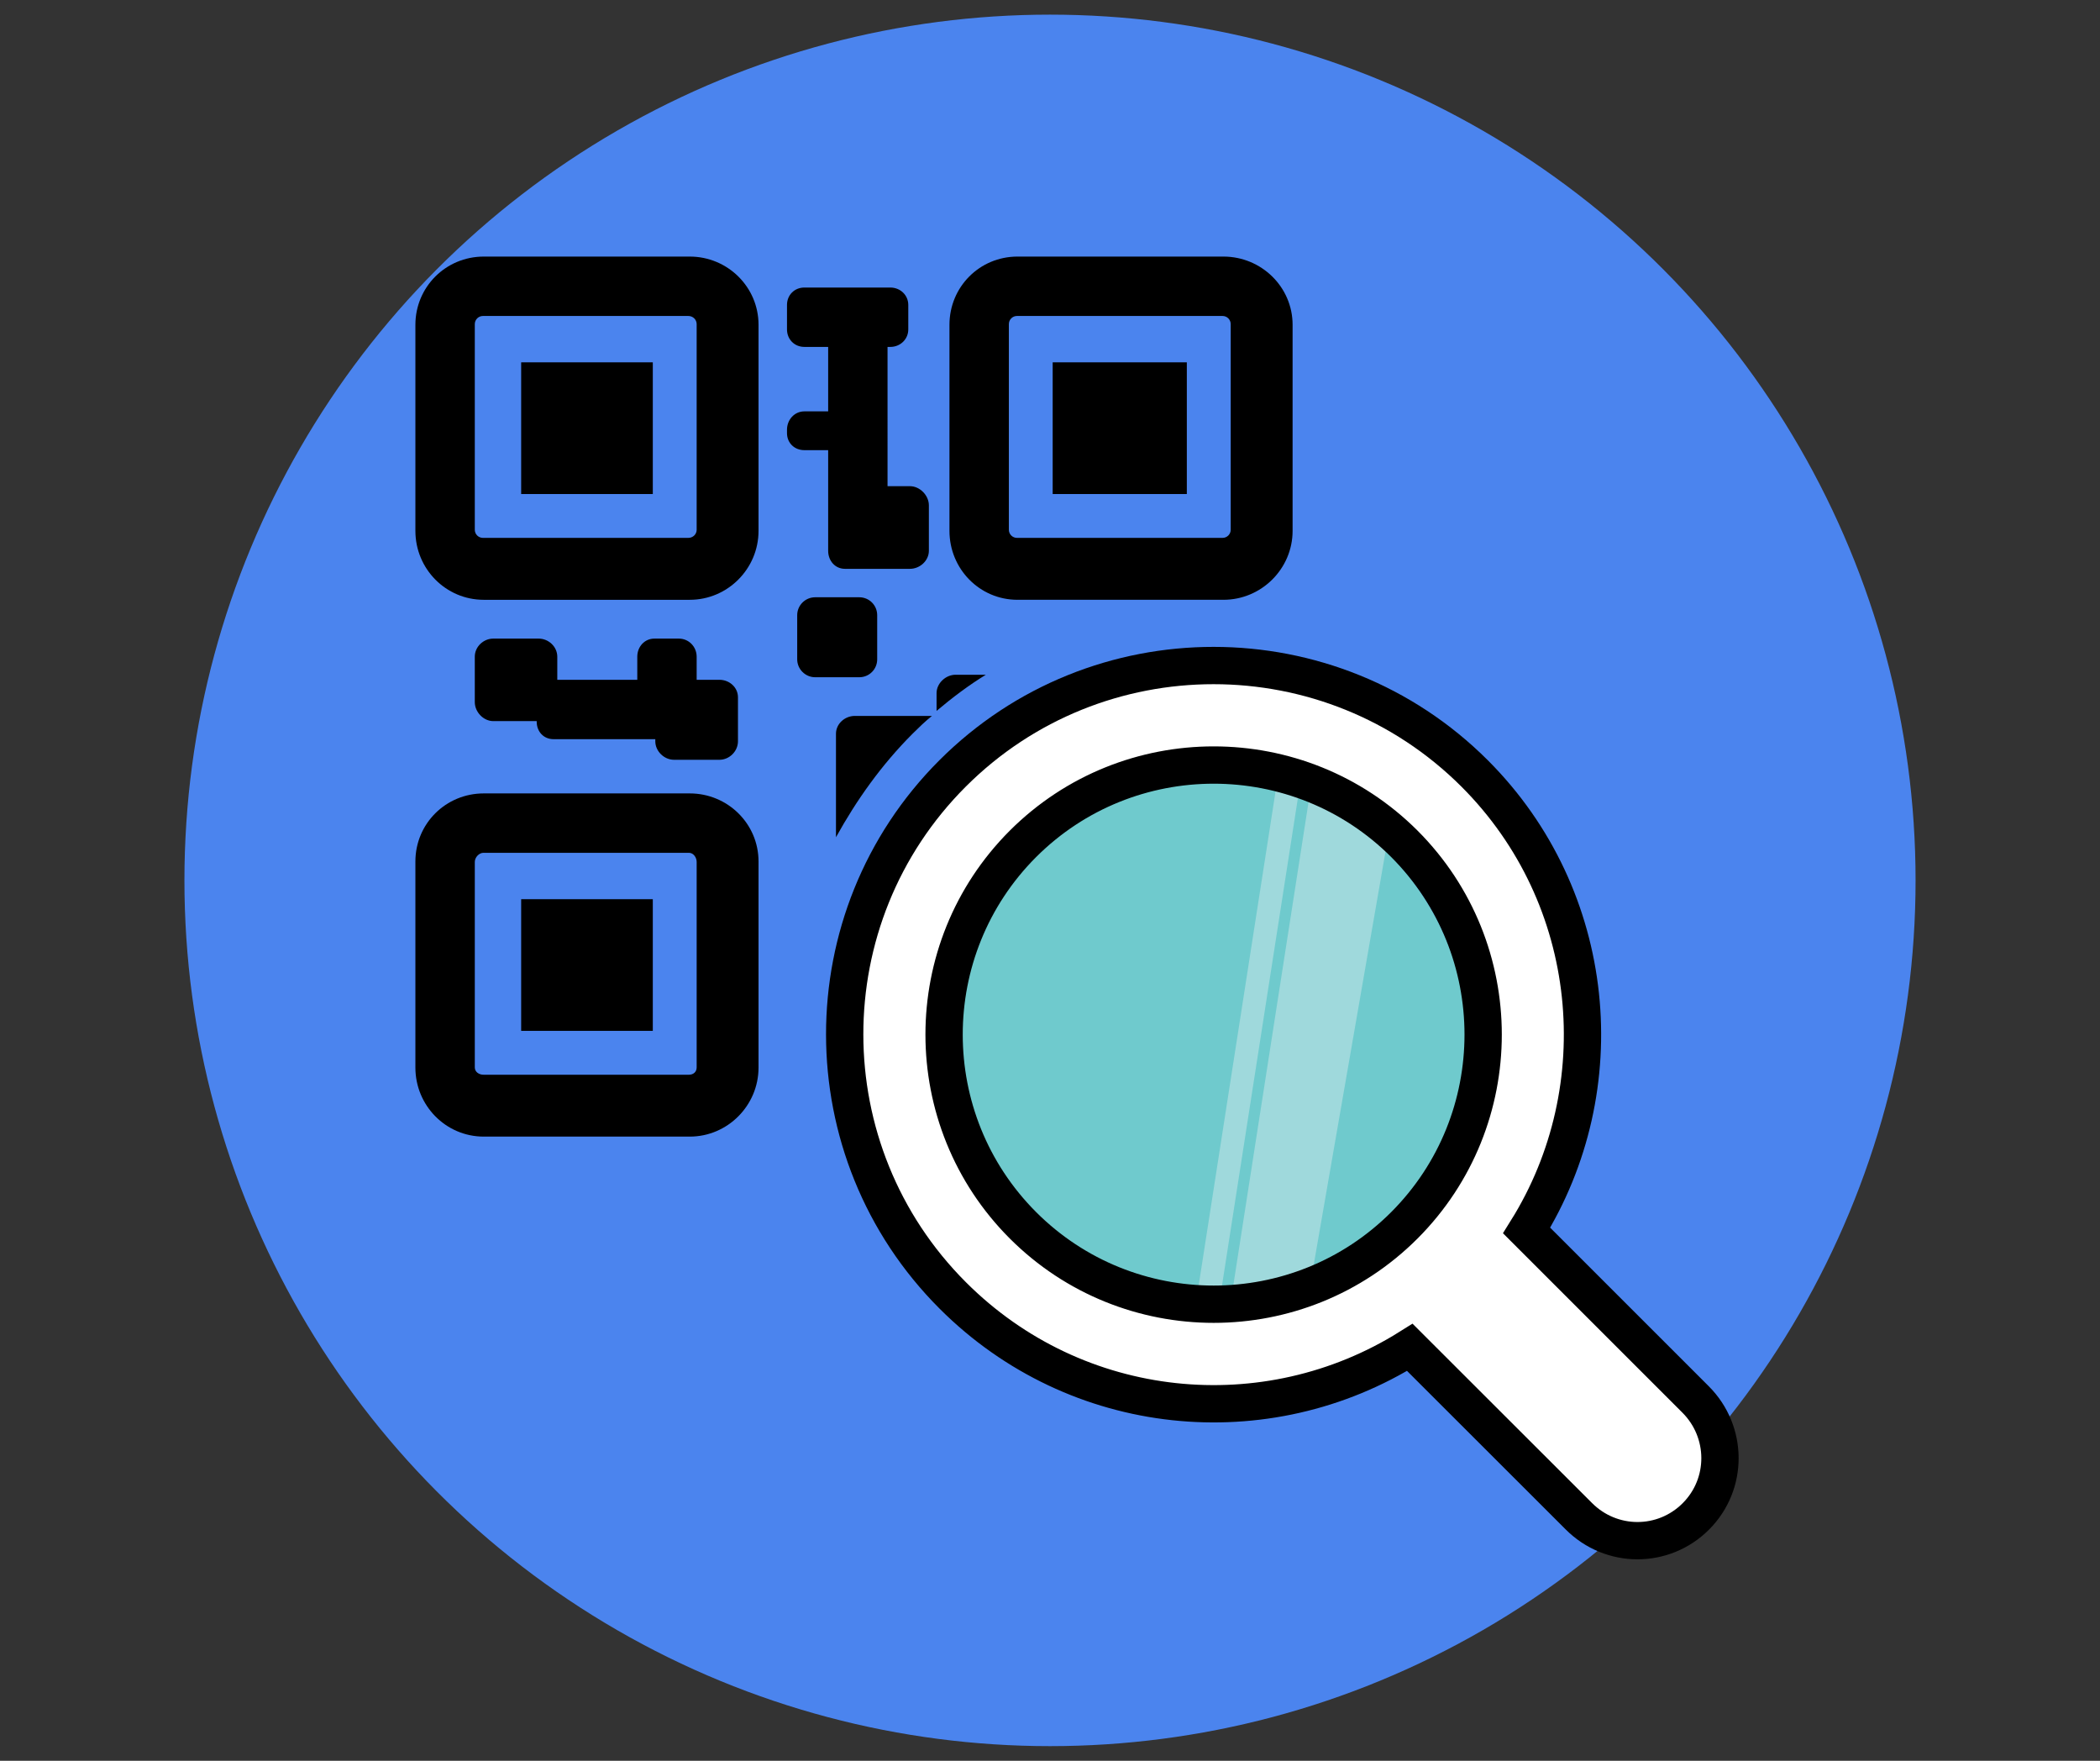 <svg xmlns="http://www.w3.org/2000/svg" xmlns:xlink="http://www.w3.org/1999/xlink" version="1.1" width="940" height="788" viewBox="0 0 940 788" xml:space="preserve">
<rect x="0" y="0" width="940" height="788" fill="#333333" stroke="none"/>
<desc>Created with Fabric.js 3.5.0</desc>
<defs>
</defs>
<rect x="0" y="0" width="100%" height="100%" fill="rgba(255,255,255,0)"/>
<g transform="matrix(48.431 0 0 48.431 470 394)" id="63705">
<circle style="stroke: none; stroke-width: 0; stroke-dasharray: none; stroke-linecap: butt; stroke-dashoffset: 0; stroke-linejoin: miter; stroke-miterlimit: 4; is-custom-font: none; font-file-url: none; fill: rgb(75,132,238); fill-rule: nonzero; opacity: 1;" vector-effect="non-scaling-stroke" cx="0" cy="0" r="8"/>
</g>
<g transform="matrix(2.078 0 0 2.078 482.546 406.33)" id="614454">
<g style="" vector-effect="non-scaling-stroke">
		<g transform="matrix(1 0 0 1 25.524 29.361)" id="Layer_8">
<path style="stroke: none; stroke-width: 1; stroke-dasharray: none; stroke-linecap: butt; stroke-dashoffset: 0; stroke-linejoin: miter; stroke-miterlimit: 4; is-custom-font: none; font-file-url: none; fill: rgb(111,202,205); fill-rule: nonzero; opacity: 1;" transform=" translate(-168.261, -169.643)" d="M 226.574 169.645 c 0 32.208 -26.104 58.312 -58.311 58.312 c -32.208 0 -58.316 -26.104 -58.316 -58.312 c 0 -32.208 26.108 -58.316 58.316 -58.316 C 200.471 111.329 226.574 137.437 226.574 169.645 z" stroke-linecap="round"/>
</g>
		<g transform="matrix(1 0 0 1 50.252 26.483)" id="Layer_8">
<polygon style="stroke: none; stroke-width: 1; stroke-dasharray: none; stroke-linecap: butt; stroke-dashoffset: 0; stroke-linejoin: miter; stroke-miterlimit: 4; is-custom-font: none; font-file-url: none; fill: rgb(159,217,220); fill-rule: nonzero; opacity: 1;" points="-0.363,55.436 -16.904,55.436 0.363,-55.436 16.904,-43.925 "/>
</g>
		<g transform="matrix(1 0 0 1 37.036 26.483)" id="Layer_8">
<polygon style="stroke: none; stroke-width: 1; stroke-dasharray: none; stroke-linecap: butt; stroke-dashoffset: 0; stroke-linejoin: miter; stroke-miterlimit: 4; is-custom-font: none; font-file-url: none; fill: rgb(159,217,220); fill-rule: nonzero; opacity: 1;" points="-6.117,55.436 -11.148,55.436 6.114,-55.436 11.148,-55.436 "/>
</g>
		<g transform="matrix(1 0 0 1 -105.779 -103.322)" id="Layer_8">
<path style="stroke: none; stroke-width: 1; stroke-dasharray: none; stroke-linecap: butt; stroke-dashoffset: 0; stroke-linejoin: miter; stroke-miterlimit: 4; is-custom-font: none; font-file-url: none; fill: rgb(0,0,0); fill-rule: nonzero; opacity: 1;" transform=" translate(-36.958, -36.959)" d="M 59.101 0 H 14.726 C 6.549 0 0 6.55 0 14.692 V 59.07 c 0 8.179 6.549 14.849 14.726 14.849 h 44.375 c 8.15 0 14.814 -6.67 14.814 -14.849 V 14.692 C 73.916 6.55 67.251 0 59.101 0 L 59.101 0 z M 60.587 58.834 c 0 0.962 -0.79 1.747 -1.789 1.747 h -44.25 c -0.968 0 -1.752 -0.785 -1.752 -1.747 V 14.548 c 0 -0.97 0.785 -1.755 1.752 -1.755 h 44.25 c 0.999 0 1.789 0.785 1.789 1.755 V 58.834 z M 60.587 58.834" stroke-linecap="round"/>
</g>
		<g transform="matrix(1 0 0 1 -105.776 -103.324)" id="Layer_8">
<rect style="stroke: none; stroke-width: 1; stroke-dasharray: none; stroke-linecap: butt; stroke-dashoffset: 0; stroke-linejoin: miter; stroke-miterlimit: 4; is-custom-font: none; font-file-url: none; fill: rgb(0,0,0); fill-rule: nonzero; opacity: 1;" x="-14.178" y="-14.181" rx="0" ry="0" width="28.357" height="28.363"/>
</g>
		<g transform="matrix(1 0 0 1 -105.779 12.29)" id="Layer_8">
<path style="stroke: none; stroke-width: 1; stroke-dasharray: none; stroke-linecap: butt; stroke-dashoffset: 0; stroke-linejoin: miter; stroke-miterlimit: 4; is-custom-font: none; font-file-url: none; fill: rgb(0,0,0); fill-rule: nonzero; opacity: 1;" transform=" translate(-36.958, -152.571)" d="M 59.101 115.615 H 14.726 C 6.549 115.615 0 122.125 0 130.278 v 44.383 c 0 8.171 6.549 14.867 14.726 14.867 h 44.375 c 8.15 0 14.814 -6.696 14.814 -14.867 v -44.383 C 73.916 122.125 67.251 115.615 59.101 115.615 L 59.101 115.615 z M 60.587 174.63 c 0 0.963 -0.701 1.569 -1.664 1.569 H 14.658 c -0.962 0 -1.862 -0.606 -1.862 -1.569 v -44.26 c 0 -0.965 0.9 -1.964 1.862 -1.964 h 44.266 c 0.962 0 1.664 0.999 1.664 1.964 V 174.63 z M 60.587 174.63" stroke-linecap="round"/>
</g>
		<g transform="matrix(1 0 0 1 -105.776 12.292)" id="Layer_8">
<rect style="stroke: none; stroke-width: 1; stroke-dasharray: none; stroke-linecap: butt; stroke-dashoffset: 0; stroke-linejoin: miter; stroke-miterlimit: 4; is-custom-font: none; font-file-url: none; fill: rgb(0,0,0); fill-rule: nonzero; opacity: 1;" x="-14.178" y="-14.178" rx="0" ry="0" width="28.357" height="28.357"/>
</g>
		<g transform="matrix(1 0 0 1 9.263 -103.323)" id="Layer_8">
<path style="stroke: none; stroke-width: 1; stroke-dasharray: none; stroke-linecap: butt; stroke-dashoffset: 0; stroke-linejoin: miter; stroke-miterlimit: 4; is-custom-font: none; font-file-url: none; fill: rgb(0,0,0); fill-rule: nonzero; opacity: 1;" transform=" translate(-152, -36.959)" d="M 129.705 73.918 h 44.35 c 8.182 0 14.902 -6.67 14.902 -14.849 V 14.692 C 188.957 6.55 182.236 0 174.055 0 h -44.35 c -8.181 0 -14.663 6.55 -14.663 14.692 V 59.07 C 115.042 67.249 121.524 73.918 129.705 73.918 L 129.705 73.918 z M 127.838 14.548 c 0 -0.97 0.779 -1.755 1.742 -1.755 h 44.292 c 0.969 0 1.752 0.785 1.752 1.755 v 44.287 c 0 0.962 -0.783 1.747 -1.752 1.747 H 129.58 c -0.962 0 -1.742 -0.785 -1.742 -1.747 V 14.548 z M 127.838 14.548" stroke-linecap="round"/>
</g>
		<g transform="matrix(1 0 0 1 8.987 -103.324)" id="Layer_8">
<rect style="stroke: none; stroke-width: 1; stroke-dasharray: none; stroke-linecap: butt; stroke-dashoffset: 0; stroke-linejoin: miter; stroke-miterlimit: 4; is-custom-font: none; font-file-url: none; fill: rgb(0,0,0); fill-rule: nonzero; opacity: 1;" x="-14.448" y="-14.181" rx="0" ry="0" width="28.897" height="28.363"/>
</g>
		<g transform="matrix(1 0 0 1 -101.597 -44.957)" id="Layer_8">
<path style="stroke: none; stroke-width: 1; stroke-dasharray: none; stroke-linecap: butt; stroke-dashoffset: 0; stroke-linejoin: miter; stroke-miterlimit: 4; is-custom-font: none; font-file-url: none; fill: rgb(0,0,0); fill-rule: nonzero; opacity: 1;" transform=" translate(-41.14, -95.325)" d="M 26.553 82.275 h -9.777 c -2.119 0 -3.981 1.755 -3.981 3.892 v 9.779 c 0 2.14 1.862 4.099 3.981 4.099 h 9.353 v 0.123 c 0 2.142 1.501 3.767 3.62 3.767 h 21.929 v 0.458 c 0 2.142 1.909 3.981 4.018 3.981 h 9.803 c 2.145 0 3.986 -1.839 3.986 -3.981 v -9.476 c 0 -2.14 -1.841 -3.769 -3.986 -3.769 h -4.912 v -4.98 c 0 -2.137 -1.69 -3.892 -3.83 -3.892 h -5.283 c -2.113 0 -3.677 1.755 -3.677 3.892 v 4.98 H 30.565 v -4.98 C 30.565 84.03 28.693 82.275 26.553 82.275 L 26.553 82.275 z M 26.553 82.275" stroke-linecap="round"/>
</g>
		<g transform="matrix(1 0 0 1 -47.41 -103.323)" id="Layer_8">
<path style="stroke: none; stroke-width: 1; stroke-dasharray: none; stroke-linecap: butt; stroke-dashoffset: 0; stroke-linejoin: miter; stroke-miterlimit: 4; is-custom-font: none; font-file-url: none; fill: rgb(0,0,0); fill-rule: nonzero; opacity: 1;" transform=" translate(-95.326, -36.958)" d="M 88.913 41.689 v 21.67 c 0 2.137 1.48 3.889 3.62 3.889 h 13.999 c 2.139 0 4.075 -1.752 4.075 -3.889 v -9.785 c 0 -2.134 -1.936 -4.125 -4.075 -4.125 h -4.829 V 19.455 h 0.602 c 2.14 0 3.866 -1.647 3.866 -3.769 v -5.272 c 0 -2.119 -1.726 -3.746 -3.866 -3.746 H 83.792 c -2.155 0 -3.746 1.626 -3.746 3.746 v 5.272 c 0 2.122 1.59 3.769 3.746 3.769 h 5.121 v 13.881 h -5.121 c -2.155 0 -3.746 1.815 -3.746 3.955 v 0.728 c 0 2.108 1.59 3.672 3.746 3.672 H 88.913 z M 88.913 41.689" stroke-linecap="round"/>
</g>
		<g transform="matrix(1 0 0 1 -51.877 -58.296)" id="Layer_8">
<path style="stroke: none; stroke-width: 1; stroke-dasharray: none; stroke-linecap: butt; stroke-dashoffset: 0; stroke-linejoin: miter; stroke-miterlimit: 4; is-custom-font: none; font-file-url: none; fill: rgb(0,0,0); fill-rule: nonzero; opacity: 1;" transform=" translate(-90.859, -81.986)" d="M 99.475 86.737 v -9.5 c 0 -2.142 -1.721 -3.863 -3.86 -3.863 h -9.505 c -2.114 0 -3.866 1.721 -3.866 3.863 v 9.5 c 0 2.118 1.752 3.86 3.866 3.86 h 9.505 C 97.753 90.598 99.475 88.885 99.475 86.737 L 99.475 86.737 z M 99.475 86.737" stroke-linecap="round"/>
</g>
		<g transform="matrix(1 0 0 1 -25.162 -46.329)" id="Layer_8">
<path style="stroke: none; stroke-width: 1; stroke-dasharray: none; stroke-linecap: butt; stroke-dashoffset: 0; stroke-linejoin: miter; stroke-miterlimit: 4; is-custom-font: none; font-file-url: none; fill: rgb(0,0,0); fill-rule: nonzero; opacity: 1;" transform=" translate(-117.575, -93.953)" d="M 116.366 90.059 c -2.134 0 -4.101 1.836 -4.101 3.958 v 3.829 c 3.353 -2.835 7 -5.582 10.619 -7.787 H 116.366 z M 116.366 90.059" stroke-linecap="round"/>
</g>
		<g transform="matrix(1 0 0 1 -41.803 -28.29)" id="Layer_8">
<path style="stroke: none; stroke-width: 1; stroke-dasharray: none; stroke-linecap: butt; stroke-dashoffset: 0; stroke-linejoin: miter; stroke-miterlimit: 4; is-custom-font: none; font-file-url: none; fill: rgb(0,0,0); fill-rule: nonzero; opacity: 1;" transform=" translate(-100.934, -111.992)" d="M 111.271 98.928 H 94.646 c -2.14 0 -4.049 1.692 -4.049 3.837 v 22.29 c 4.441 -8.024 9.756 -15.534 16.473 -22.269 C 108.404 101.468 109.853 100.045 111.271 98.928 L 111.271 98.928 z M 111.271 98.928" stroke-linecap="round"/>
</g>
		<g transform="matrix(1 0 0 1 44.009 42.03)" id="Layer_8">
<path style="stroke: rgb(0,0,0); stroke-width: 8.035; stroke-dasharray: none; stroke-linecap: butt; stroke-dashoffset: 0; stroke-linejoin: miter; stroke-miterlimit: 10; is-custom-font: none; font-file-url: none; fill: rgb(255,255,255); fill-rule: nonzero; opacity: 1;" transform=" translate(-186.746, -182.312)" d="M 275.758 246.129 l -36.389 -36.377 c 19.137 -30.629 15.48 -71.75 -11.188 -98.423 c -31.012 -30.986 -81.459 -31.021 -112.48 0 c -31.015 31.015 -30.947 81.432 0.062 112.417 c 26.668 26.668 67.554 30.565 98.449 11.168 l 36.389 36.351 c 6.967 7.005 18.219 7.062 25.219 0.058 C 282.793 264.354 282.73 253.097 275.758 246.129 L 275.758 246.129 z M 213.037 208.632 c -22.656 22.656 -59.498 22.656 -82.16 0 c -22.656 -22.661 -22.656 -59.498 0 -82.157 c 22.662 -22.627 59.504 -22.627 82.16 0 C 235.662 149.134 235.662 185.971 213.037 208.632 L 213.037 208.632 z M 213.037 208.632" stroke-linecap="round"/>
</g>
</g>
</g>
</svg>